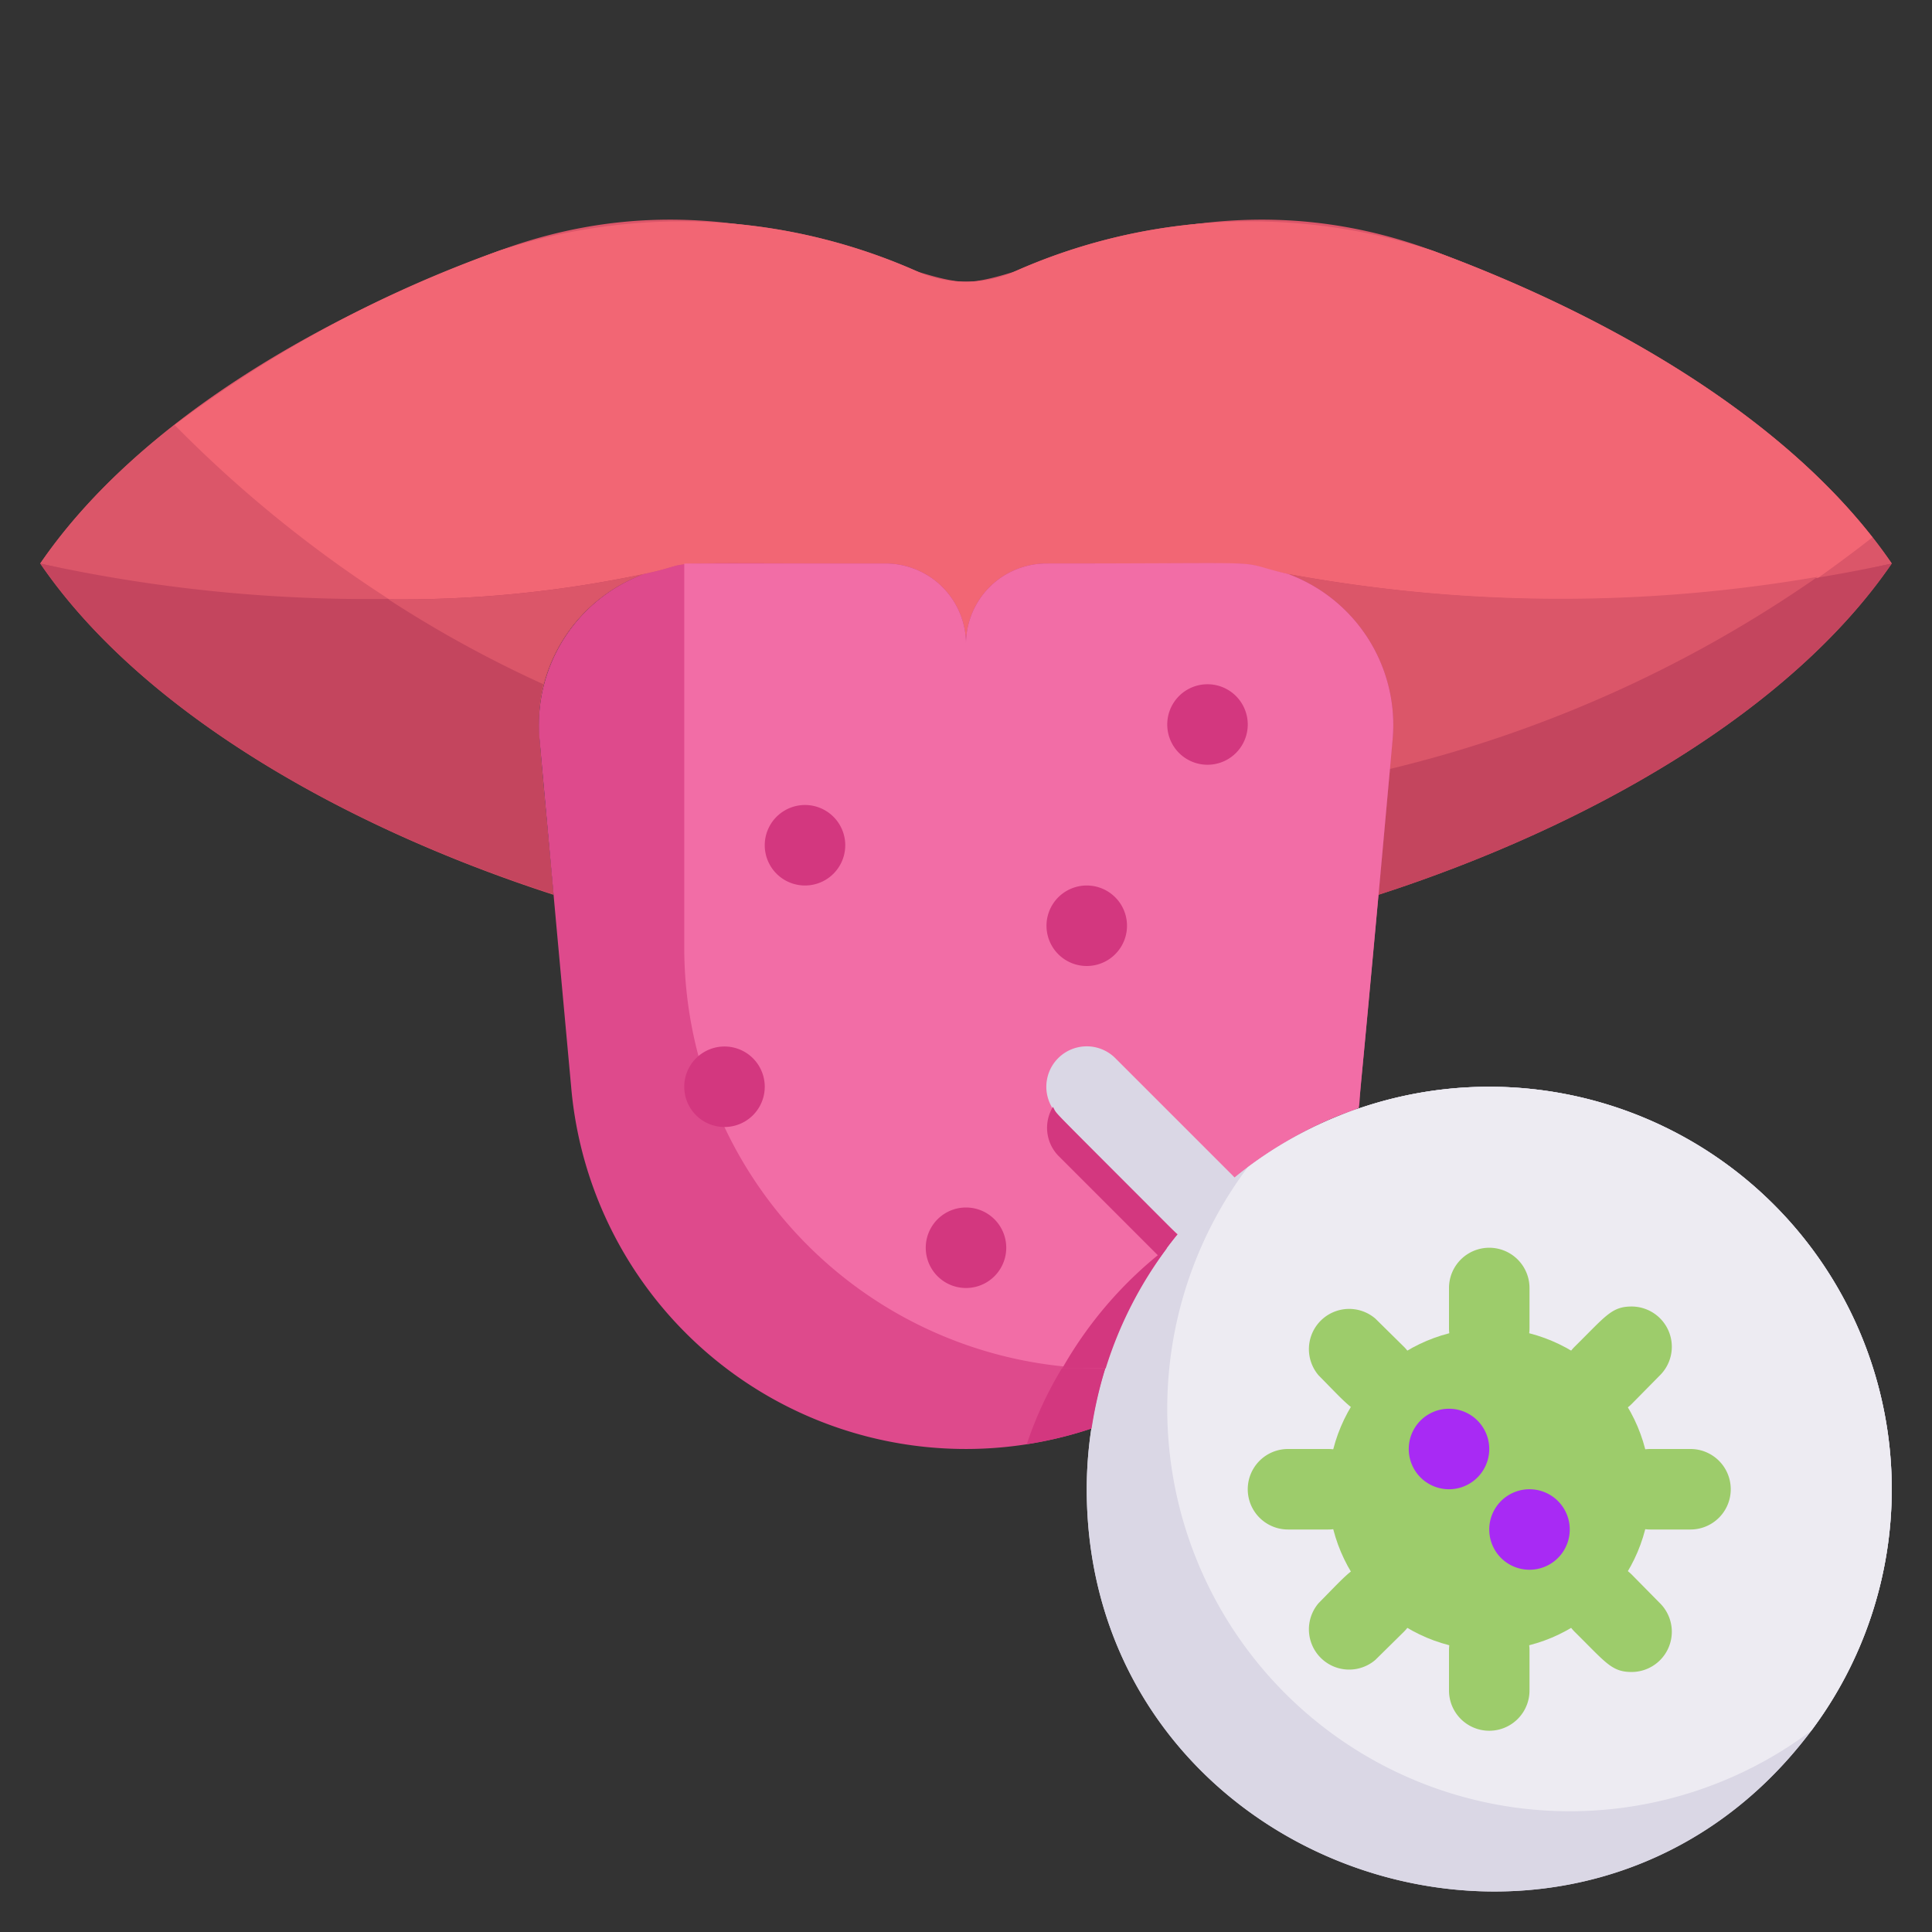 <?xml version="1.0" ?><svg viewBox="0 0 48 48" xmlns="http://www.w3.org/2000/svg"><rect x="0" y="0" width="48" height="48" fill="#333333" stroke="none"/><defs><style>.cls-1{fill:#db5669;}.cls-2{fill:#c4455e;}.cls-3{fill:#f26674;}.cls-4{fill:#de4a8c;}.cls-5{fill:#f26da6;}.cls-6{fill:#dad7e5;}.cls-7{fill:#d3377f;}.cls-8{fill:#edebf2;}.cls-9{fill:#9dcc6b;}.cls-10{fill:#a82af4;}</style></defs><title/><g data-name="Lips / Tongue Virus" id="Lips_Tongue_Virus"><path class="cls-1" d="M47,14c-4.38,1-11.11,1.35-15.86,0-.34-.06-.25,0-5.14,0a2,2,0,0,0-2,2,2,2,0,0,0-2-2c-5.11,0-4.83,0-5.14,0C12.1,15.35,5.36,15,1,14c2.28-3.33,6.63-6,11.4-7.77a14.43,14.43,0,0,1,10.47.55,3,3,0,0,0,2.26,0A14.43,14.43,0,0,1,35.6,6.23C40.37,8,44.72,10.67,47,14Z"/><path class="cls-1" d="M13.4,18.36l.35,3.87C8.47,20.52,3.49,17.64,1,14c0,0,8.15,1.81,15,.26A4,4,0,0,0,13.4,18.36Z"/><path class="cls-1" d="M47,14c-2.49,3.64-7.47,6.52-12.75,8.23l.35-3.87A4,4,0,0,0,32,14.26C38.85,15.81,47,14,47,14Z"/><path class="cls-1" d="M47,14a37.42,37.42,0,0,1-16.38,0H26a2,2,0,0,0-2,2,2,2,0,0,0-2-2H17.38A37.3,37.3,0,0,1,1,14c2.51-3.66,7.25-6.25,11.4-7.77C18.11,4.12,22.32,7,24,7s5.89-2.88,11.6-.77C39.74,7.75,44.51,10.35,47,14Z"/><path class="cls-2" d="M13.5,17c-.21.91-.12,1.12.25,5.22C8.47,20.52,3.49,17.64,1,14a38,38,0,0,0,15,.26A4,4,0,0,0,13.5,17Z"/><path class="cls-2" d="M47,14c-2.49,3.64-7.47,6.52-12.75,8.23.32-3.6.26-2.87.35-3.87A4,4,0,0,0,32,14.26,38.58,38.58,0,0,0,47,14Z"/><path class="cls-3" d="M46.52,13.35c-.43.34-.88.67-1.34,1A37.53,37.53,0,0,1,32,14.26c-1.6-.33.32-.26-6-.26a2,2,0,0,0-2,2,2,2,0,0,0-2-2c-6.33,0-4.42-.07-6,.26a29.11,29.11,0,0,1-6.33.63,31,31,0,0,1-5.33-4.33A30.23,30.23,0,0,1,12.4,6.23a14.43,14.43,0,0,1,10.47.55,3,3,0,0,0,2.26,0A14.43,14.43,0,0,1,35.6,6.23C40.06,7.87,44.15,10.32,46.52,13.35Z"/><path class="cls-1" d="M9.65,14.89A29.11,29.11,0,0,0,16,14.26,4,4,0,0,0,13.5,17,29.38,29.38,0,0,1,9.65,14.89Z"/><path class="cls-1" d="M34.6,18.36A4,4,0,0,0,32,14.26a37.53,37.53,0,0,0,13.16.07,31.5,31.5,0,0,1-10.65,4.78Z"/><path class="cls-4" d="M34.6,18.36c-.44,4.87-.26,2.86-.82,8.93,0,.54-.18,0-2.14,1.27a9.94,9.94,0,0,0-4.52,6.93A9.84,9.84,0,0,1,14.19,27c-.53-5.78-.35-3.81-.79-8.68A4,4,0,0,1,16,14.26c1.57-.33-.38-.26,6-.26a2,2,0,0,1,2,2,2,2,0,0,1,2-2c6.79,0,4.3-.05,6,.26A4,4,0,0,1,34.6,18.36Z"/><path class="cls-5" d="M34.6,18.36c-.87,9.66-.73,7.8-.84,9.17A10.1,10.1,0,0,0,27.46,34,10.46,10.46,0,0,1,17,23.54V14h5a2,2,0,0,1,2,2,2,2,0,0,1,2-2c6.12,0,4.5-.09,6,.26A4,4,0,0,1,34.6,18.36Z"/><path class="cls-6" d="M29.93,30.93c-.55,0-.44,0-3.64-3.22a1,1,0,0,1,1.42-1.42l2.93,2.93A1,1,0,0,1,29.93,30.93Z"/><path class="cls-7" d="M29.22,30.64c-3.31-3.32-2.92-2.9-3.06-3.14a1,1,0,0,0,.13,1.21l2.93,2.93a1,1,0,0,0,1.55-1.21A1,1,0,0,1,29.22,30.64Z"/><path class="cls-6" d="M47,37a10,10,0,0,1-2,6c-5.76,7.67-18,3.54-18-6a10,10,0,0,1,20,0Z"/><path class="cls-6" d="M47,37a10,10,0,0,1-2,6c-5.76,7.67-18,3.54-18-6a10,10,0,0,1,20,0Z"/><path class="cls-7" d="M27.46,34a10.41,10.41,0,0,0-.34,1.49,9.69,9.69,0,0,1-1.61.39A9.34,9.34,0,0,1,26.38,34C26.74,34,27.1,34,27.46,34Z"/><path class="cls-7" d="M29,31a9.91,9.91,0,0,0-1.53,3c-.36,0-.72,0-1.08,0A10,10,0,0,1,29,31Z"/><path class="cls-8" d="M47,37a10,10,0,0,1-2,6A10,10,0,0,1,31,29,10,10,0,0,1,47,37Z"/><path class="cls-7" d="M21,21a1,1,0,0,0-2,0A1,1,0,0,0,21,21Z"/><path class="cls-7" d="M19,27a1,1,0,0,0-2,0A1,1,0,0,0,19,27Z"/><path class="cls-7" d="M28,23a1,1,0,0,0-2,0A1,1,0,0,0,28,23Z"/><path class="cls-7" d="M31,18a1,1,0,0,0-2,0A1,1,0,0,0,31,18Z"/><path class="cls-7" d="M25,31a1,1,0,0,0-2,0A1,1,0,0,0,25,31Z"/><path class="cls-9" d="M36,33V32a1,1,0,0,1,2,0v1A1,1,0,0,1,36,33Z"/><path class="cls-9" d="M36,42V41a1,1,0,0,1,2,0v1A1,1,0,0,1,36,42Z"/><path class="cls-9" d="M33,38H32a1,1,0,0,1,0-2h1A1,1,0,0,1,33,38Z"/><path class="cls-9" d="M42,38H41a1,1,0,0,1,0-2h1A1,1,0,0,1,42,38Z"/><path class="cls-9" d="M34.17,35.17c-.49,0-.64-.22-1.41-1a1,1,0,0,1,1.41-1.41l.71.7A1,1,0,0,1,34.17,35.17Z"/><path class="cls-9" d="M40.54,41.54c-.5,0-.64-.23-1.42-1a1,1,0,0,1,1.42-1.42l.7.71A1,1,0,0,1,40.54,41.54Z"/><path class="cls-9" d="M34.17,38.83c-.49,0-.64.22-1.41,1a1,1,0,0,0,1.41,1.41l.71-.7A1,1,0,0,0,34.17,38.83Z"/><path class="cls-9" d="M40.54,32.46c-.5,0-.64.23-1.42,1a1,1,0,0,0,1.42,1.42l.7-.71A1,1,0,0,0,40.54,32.46Z"/><circle class="cls-9" cx="37" cy="37" r="4"/><path class="cls-10" d="M37,36a1,1,0,0,0-2,0A1,1,0,0,0,37,36Z"/><path class="cls-10" d="M39,38a1,1,0,0,0-2,0A1,1,0,0,0,39,38Z"/></g></svg>
